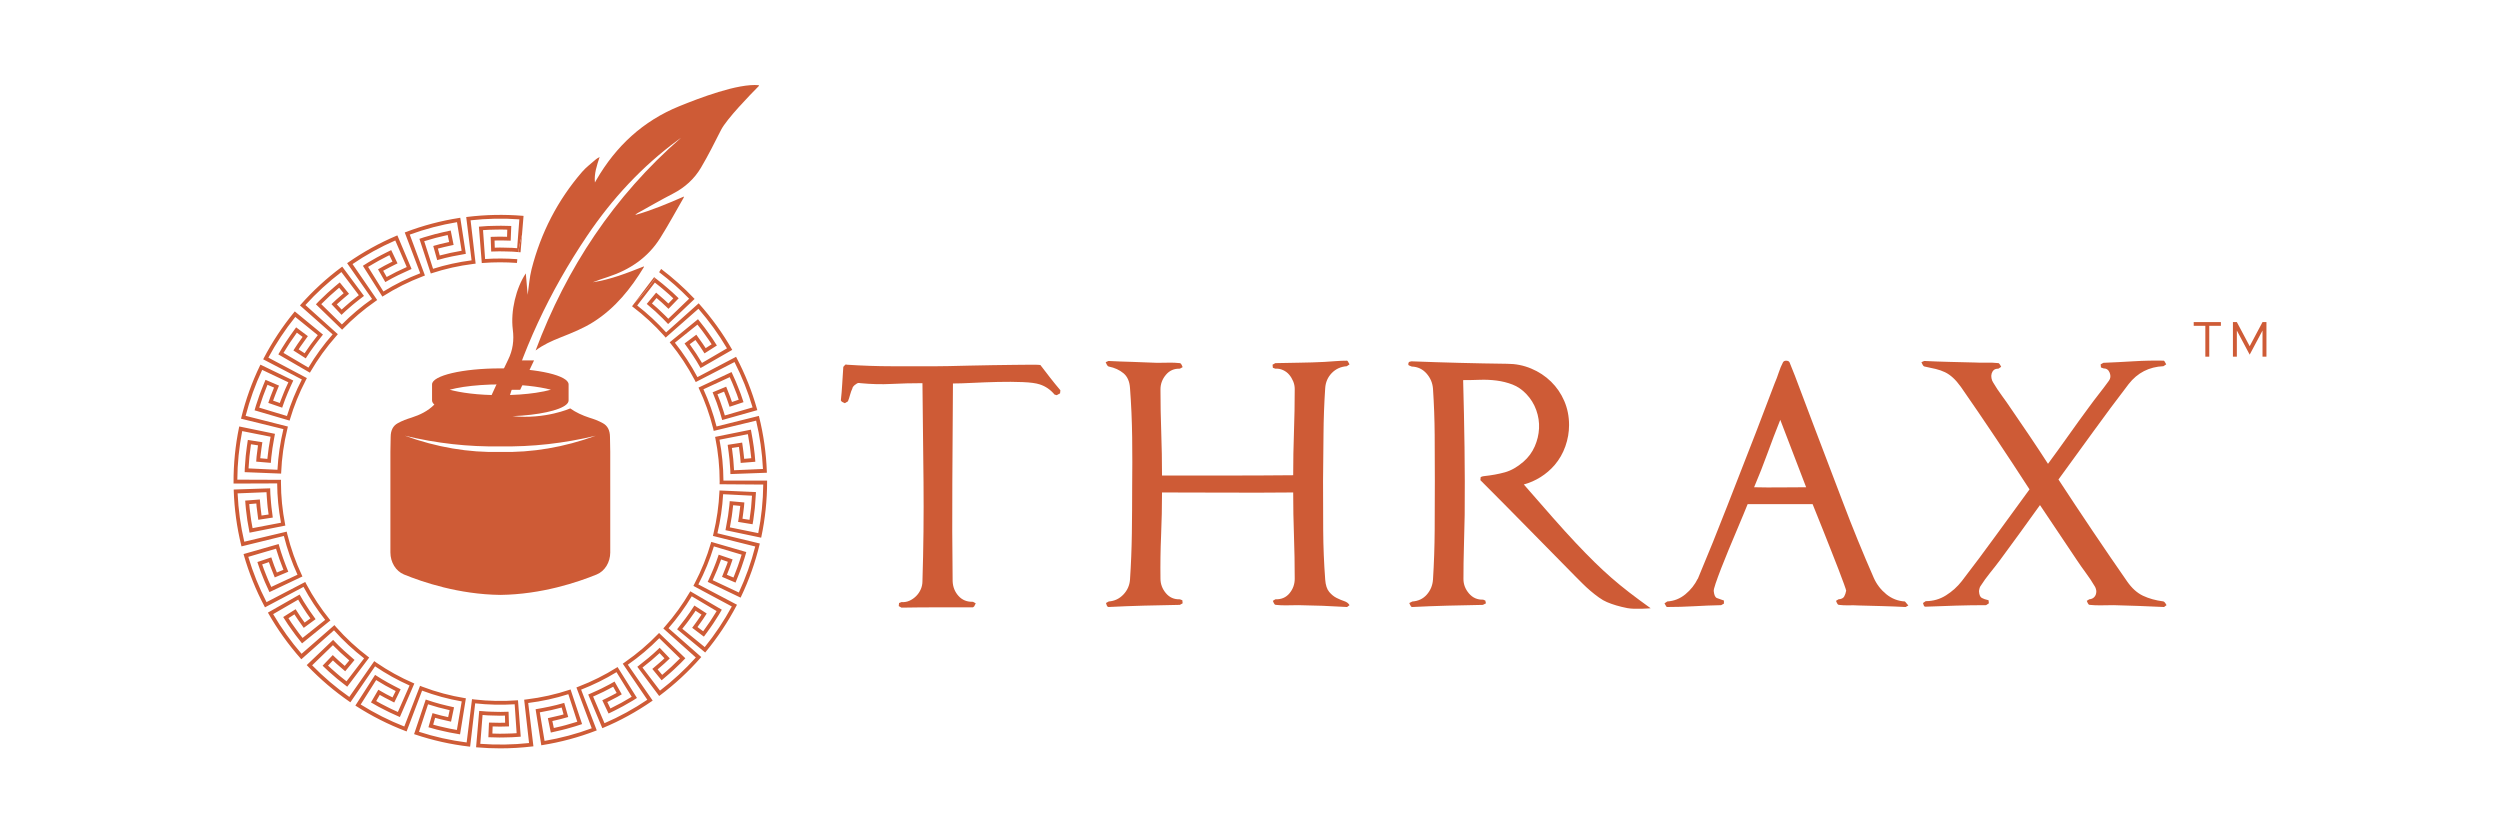 <?xml version="1.0" encoding="utf-8"?>
<!-- Generator: Adobe Illustrator 25.2.0, SVG Export Plug-In . SVG Version: 6.00 Build 0)  -->
<svg version="1.1" xmlns="http://www.w3.org/2000/svg" xmlns:xlink="http://www.w3.org/1999/xlink" x="0px" y="0px"
	 viewBox="0000 1000 3000 1000" style="enable-background:new 0 0 3000 3000;" xml:space="preserve">
<style type="text/css">
	.st0{display:none;}
	.st1{display:inline;fill:#0C0C0C;}
	.st2{display:none;fill:#FFFFFF;}
	.st3{fill:#FFF;}
	.st4{fill:#CE5B36;}
</style>
<g id="Layer_2" class="st0">
	<rect x="3194.87" y="34.37" class="st1" width="2964.88" height="1127.75"/>
</g>
<g id="Layer_3">
	<rect x="0" y="0" class="st2" width="3000" height="3000"/>
	<g id="Layer_4">
	</g>
	<rect x="-82.17" y="-82.17" class="st3" width="3164.34" height="3164.34"/>
	<g>
		<g>
			<path class="st4" d="M1268.06,1474.22l-2.59-0.74c-4.93-5.91-10.84-9.98-17.74-12.19c-4.43-1.48-11.27-2.41-20.51-2.77
				c-9.23-0.37-19.09-0.43-29.56-0.19c-10.47,0.25-20.63,0.62-30.48,1.11c-9.86,0.5-17.73,0.74-23.64,0.74
				c-0.25,39.66-0.5,79.19-0.74,118.6c-0.25,39.41-0.13,78.95,0.37,118.6c0.24,6.9,2.59,12.82,7.02,17.74
				c4.43,4.93,10.22,7.27,17.36,7.02l3.33,1.85l-1.85,3.7l-1.48,1.11c-14.29,0-28.57,0-42.86,0c-14.29,0-28.58,0.12-42.86,0.37
				l-3.33-1.85l0.37-3.7l2.96-1.11c3.44,0.25,6.65-0.31,9.6-1.66c2.96-1.35,5.6-3.2,7.94-5.54c2.34-2.34,4.19-5.05,5.54-8.13
				c1.35-3.08,2.03-6.34,2.03-9.8c1.23-39.65,1.66-79.26,1.29-118.78c-0.37-39.54-0.8-79.13-1.29-118.79
				c-12.81,0-25.19,0.32-37.13,0.92c-11.95,0.62-24.33,0.32-37.14-0.92c-1.23-0.24-2.22-0.31-2.96-0.19
				c-0.74,0.14-1.73,0.68-2.96,1.67c-1.97,1.23-3.33,2.84-4.06,4.8l0.37-0.37c-1.23,2.46-2.21,5.12-2.95,7.94
				c-0.74,2.84-1.61,5.49-2.59,7.95l-3.7,2.22c-0.99-0.5-1.91-0.93-2.77-1.3c-0.87-0.37-1.54-1.05-2.03-2.03
				c0.74-6.65,1.29-13.36,1.66-20.14c0.37-6.77,0.79-13.48,1.29-20.13c0.49-0.49,1.11-1.16,1.85-2.03c0.74-0.87,1.48-1.05,2.22-0.56
				c18.96,1.23,36.95,1.85,53.94,1.85s35.1,0,54.31,0c2.71,0,7.51-0.05,14.41-0.18c6.89-0.13,14.78-0.31,23.64-0.56
				c8.87-0.24,18.16-0.42,27.9-0.55c9.73-0.13,18.78-0.24,27.16-0.37c8.37-0.13,15.39-0.19,21.06-0.19c5.66,0,8.99,0.13,9.98,0.37
				c3.94,5.17,7.88,10.29,11.82,15.34c3.94,5.05,8,10.04,12.19,14.96l-0.37,3.7L1268.06,1474.22z"/>
			<path class="st4" d="M1616.48,1728.42c-19.71-1.23-39.17-1.96-58.38-2.22c-4.43,0-8.99,0.06-13.67,0.19s-9.24-0.06-13.67-0.56
				c-0.98-0.24-1.72-0.98-2.22-2.22c-0.5-1.23-0.87-2.09-1.11-2.59l2.96-1.85c7.15,0.25,12.81-2.15,17-7.2
				c4.19-5.05,6.28-10.91,6.28-17.56c0-17.24-0.31-34.48-0.92-51.72c-0.62-17.24-0.93-34.49-0.93-51.73
				c-26.36,0.25-52.6,0.32-78.7,0.19c-26.12-0.13-52.34-0.19-78.71-0.19c0,17.24-0.37,34.49-1.11,51.73
				c-0.74,17.24-0.98,34.48-0.74,51.72c0,6.41,2.15,12.19,6.47,17.37c4.31,5.17,9.91,7.64,16.81,7.39l2.96,1.11l0.37,3.7l-3.33,1.85
				c-14.28,0.25-28.58,0.56-42.85,0.93c-14.29,0.37-28.58,0.92-42.86,1.66c-0.99-0.24-1.67-0.92-2.04-2.03s-0.68-2.04-0.92-2.78
				l3.33-1.85c6.89-0.49,12.74-3.26,17.55-8.31c4.8-5.05,7.45-11.02,7.95-17.93c1.23-18.48,1.96-37.01,2.22-55.61
				c0.24-18.59,0.37-37.13,0.37-55.61c0.24-19.7,0.24-39.47,0-59.3c-0.25-19.83-1.11-39.59-2.59-59.3
				c-0.5-7.88-3.08-13.79-7.76-17.74c-4.69-3.94-10.6-6.65-17.74-8.13c-0.99-0.24-1.79-1.05-2.41-2.4
				c-0.61-1.35-1.05-2.28-1.29-2.78l3.33-1.48c9.85,0.5,19.58,0.87,29.19,1.11c9.61,0.25,19.33,0.62,29.18,1.11
				c4.43,0,8.99-0.05,13.67-0.18c4.68-0.13,9.24,0.06,13.67,0.55c0.98,0.25,1.72,0.99,2.22,2.22c0.5,1.23,0.87,2.1,1.11,2.59
				l-3.33,1.85c-6.89-0.24-12.5,2.22-16.81,7.39c-4.32,5.17-6.47,10.97-6.47,17.37c0,17.24,0.31,34.49,0.93,51.73
				c0.61,17.24,0.92,34.48,0.92,51.72c26.36,0,52.59,0,78.71,0c26.1,0,52.34-0.12,78.7-0.37c0-17.24,0.31-34.48,0.93-51.72
				c0.61-17.24,0.92-34.49,0.92-51.73c0-3.2-0.61-6.28-1.85-9.24c-1.23-2.96-2.83-5.6-4.8-7.94c-1.97-2.34-4.43-4.19-7.39-5.54
				c-2.96-1.35-6.04-1.91-9.24-1.67l-2.96-1.11l-0.37-3.7l3.33-1.85c9.85-0.24,19.65-0.42,29.38-0.55
				c9.72-0.13,19.51-0.43,29.37-0.93c4.43-0.24,8.92-0.55,13.48-0.92s9.17-0.56,13.86-0.56c0.49,0,1.48,1.48,2.96,4.43l-3.33,2.22
				c-7.15,0.5-13.12,3.21-17.93,8.13c-4.8,4.93-7.45,10.97-7.94,18.11c-1.23,18.48-1.91,37.01-2.04,55.61
				c-0.13,18.6-0.31,37.13-0.55,55.61c0,19.71,0.05,39.47,0.18,59.3c0.13,19.84,0.93,39.6,2.41,59.3c0.49,6.65,2.09,11.58,4.8,14.78
				c2.7,3.21,5.66,5.61,8.87,7.21c3.2,1.6,6.28,2.89,9.24,3.88c2.96,0.99,5.05,2.59,6.28,4.8L1616.48,1728.42z"/>
			<path class="st4" d="M1952.7,1729.71c-9.36-1.84-17.49-4.24-24.39-7.2c-2.96-1.23-6.16-3.07-9.61-5.54
				c-3.45-2.46-6.83-5.11-10.16-7.94c-3.33-2.83-6.53-5.79-9.61-8.87c-3.08-3.08-5.73-5.73-7.95-7.95
				c-19.21-19.45-38.3-38.85-57.26-58.19c-18.97-19.33-38.06-38.61-57.27-57.82l0.37-3.7c0.5-0.24,1.11-0.49,1.85-0.74
				c0.74-0.24,1.35-0.37,1.85-0.37c9.35-0.98,17.79-2.52,25.31-4.61c7.52-2.09,14.97-6.34,22.36-12.75
				c5.91-5.17,10.4-11.27,13.48-18.29s4.8-14.22,5.17-21.61c0.37-7.39-0.74-14.72-3.33-21.99c-2.59-7.26-6.59-13.73-12-19.39
				c-4.93-5.17-10.41-8.92-16.45-11.27c-6.04-2.33-12.37-3.93-19.03-4.79s-13.37-1.17-20.13-0.93c-6.78,0.25-13.49,0.37-20.14,0.37
				c0.74,27.1,1.3,54.07,1.67,80.91c0.37,26.86,0.42,53.83,0.18,80.92c-0.24,12.81-0.55,25.62-0.92,38.43s-0.56,25.61-0.56,38.42
				c0,6.41,2.22,12.19,6.65,17.37c4.43,5.17,10.1,7.64,17,7.39l2.59,1.11l0.74,3.33l-3.7,1.85c-14.28,0.25-28.52,0.56-42.67,0.93
				c-14.17,0.37-28.39,0.92-42.67,1.66c-0.74-0.49-1.36-1.29-1.85-2.4c-0.5-1.11-0.87-1.91-1.11-2.41l3.7-1.85
				c7.14-0.49,12.93-3.26,17.37-8.31c4.43-5.05,6.89-11.02,7.39-17.93c1.23-19.7,1.9-39.4,2.03-59.11
				c0.12-19.71,0.19-39.41,0.19-59.12c0-18.48-0.07-36.95-0.19-55.42c-0.13-18.48-0.8-36.95-2.03-55.43
				c-0.5-6.89-3.09-12.99-7.76-18.29c-4.69-5.3-10.6-8.07-17.74-8.32c-0.99-0.49-2.04-0.92-3.15-1.29s-1.29-1.54-0.55-3.51
				c0.24-0.74,1.35-1.23,3.33-1.48c19.21,0.74,38.36,1.36,57.45,1.85c19.09,0.5,38.24,0.87,57.45,1.11c10.09,0,19.7,1.91,28.82,5.73
				c9.11,3.82,17.05,9.05,23.83,15.7c6.77,6.65,12.07,14.41,15.89,23.28c3.81,8.87,5.72,18.48,5.72,28.82
				c0,8.62-1.48,17.12-4.43,25.49c-2.96,8.38-7.26,15.89-12.93,22.54c-4.93,5.67-10.53,10.47-16.81,14.41
				c-6.28,3.95-13,6.9-20.13,8.87c13.3,15.28,24.99,28.63,35.09,40.09c10.1,11.45,19.21,21.49,27.34,30.12
				c8.13,8.62,15.58,16.25,22.36,22.9c6.77,6.65,13.54,12.93,20.31,18.84s13.92,11.77,21.43,17.56
				c7.52,5.79,16.08,12.13,25.69,19.03C1980.78,1729.9,1962.06,1731.56,1952.7,1729.71z"/>
			<path class="st4" d="M2286.72,1728.42c-9.36-0.49-18.79-0.86-28.27-1.11c-9.48-0.24-18.9-0.49-28.26-0.74
				c-3.94-0.24-7.89-0.31-11.82-0.18c-3.94,0.13-7.89-0.06-11.82-0.56c-0.98-0.24-1.72-0.98-2.22-2.22
				c-0.5-1.23-0.86-2.09-1.11-2.59l2.96-1.85c3.45-0.24,5.73-1.35,6.84-3.33c1.11-1.96,1.9-4.31,2.4-7.02
				c0-0.49-0.87-3.14-2.59-7.94s-3.94-10.72-6.65-17.74s-5.72-14.72-9.05-23.09c-3.33-8.37-6.47-16.32-9.43-23.84
				c-2.96-7.51-5.61-14.1-7.94-19.76c-2.34-5.67-3.88-9.48-4.61-11.45h-77.97c-0.98,2.46-2.65,6.52-4.98,12.19
				c-2.34,5.67-5.06,12.13-8.13,19.39c-3.08,7.27-6.28,14.91-9.61,22.91s-6.34,15.52-9.06,22.54c-2.71,7.02-4.93,13.06-6.65,18.11
				c-1.72,5.05-2.46,8.19-2.22,9.42c0.5,4.69,1.78,7.39,3.88,8.13c2.09,0.74,4.86,1.73,8.31,2.96v3.7l-3.33,1.85
				c-11.09,0.25-21.98,0.68-32.7,1.3c-10.72,0.61-21.49,0.92-32.33,0.92c-0.5,0-1.48-1.48-2.96-4.43l3.33-2.22
				c8.13-0.49,15.39-3.38,21.8-8.68c6.4-5.3,11.32-11.52,14.78-18.66v0.37c12.31-29.31,24.14-58.56,35.46-87.75
				c11.33-29.18,22.78-58.56,34.36-88.11l22.54-59.12c1.72-3.94,3.33-8.18,4.81-12.74c1.48-4.56,3.2-8.69,5.17-12.38
				c0.74-1.23,1.96-1.85,3.7-1.85c1.96,0,3.33,0.62,4.06,1.85l6.65,16.63l22.17,58.75c11.82,30.79,23.51,61.52,35.09,92.18
				c11.58,30.67,24.02,61.15,37.32,91.45c3.44,7.64,8.44,14.1,14.96,19.4s13.98,8.19,22.36,8.68l4.06,4.8L2286.72,1728.42z
				 M2136.33,1503.78c-5.43,13.55-10.6,27.1-15.52,40.64c-4.93,13.55-10.23,26.97-15.89,40.28c10.35,0.25,20.75,0.32,31.22,0.19
				c10.47-0.13,20.88-0.19,31.23-0.19L2136.33,1503.78z"/>
			<path class="st4" d="M2596.88,1728.42c-20.21-0.98-40.4-1.72-60.6-2.22c-4.68,0-9.48,0.06-14.41,0.19
				c-4.93,0.13-9.73-0.06-14.41-0.56c-0.98-0.24-1.72-0.98-2.22-2.22c-0.5-1.23-0.86-2.09-1.11-2.59l2.96-1.85
				c2.71-0.24,4.8-1.23,6.28-2.96c1.48-1.72,2.22-3.94,2.22-6.65c0-0.74-0.18-1.72-0.55-2.96c-0.37-1.23-0.8-2.22-1.3-2.96
				c-3.2-5.42-6.71-10.72-10.53-15.89c-3.82-5.17-7.45-10.35-10.91-15.52c-7.38-11.09-14.77-22.1-22.16-33.07
				c-7.39-10.96-14.78-21.98-22.17-33.07c-7.89,11.09-15.83,22.11-23.84,33.07c-8,10.97-16.07,21.98-24.2,33.07
				c-3.7,4.93-7.63,9.98-11.82,15.15c-4.19,5.17-8,10.47-11.45,15.89c-0.5,0.5-0.92,1.48-1.29,2.96c-0.37,1.48-0.56,2.59-0.56,3.33
				c0.24,4.19,1.35,6.84,3.33,7.95c1.97,1.11,4.68,2.03,8.13,2.77l0.37,3.7l-3.33,2.22c-12.32,0-24.45,0.19-36.39,0.56
				c-11.95,0.37-24.08,0.8-36.39,1.29c-0.99,0-1.67-0.55-2.04-1.66c-0.37-1.11-0.68-2.04-0.92-2.78l3.33-2.22
				c8.87,0,17-2.33,24.39-7.02c7.39-4.68,13.67-10.35,18.84-17c14.03-18.22,27.7-36.51,41.01-54.87
				c13.3-18.35,26.72-36.76,40.28-55.24c-13.55-20.94-27.15-41.63-40.83-62.07c-13.67-20.45-27.53-40.77-41.57-60.97
				c-3.21-4.43-6.34-8.07-9.43-10.9c-3.08-2.83-6.28-5.05-9.61-6.65c-3.33-1.6-7.02-2.89-11.09-3.88
				c-4.06-0.98-8.56-1.96-13.48-2.96c-0.99-0.24-1.79-1.05-2.41-2.4c-0.61-1.35-1.05-2.28-1.29-2.78l3.33-1.48
				c10.35,0.5,20.44,0.87,30.3,1.11c9.84,0.25,19.94,0.5,30.29,0.74c4.68,0.25,9.43,0.32,14.23,0.19c4.8-0.13,9.54,0.06,14.22,0.55
				c0.5,0,1.17,0.68,2.04,2.04c0.86,1.35,1.29,2.15,1.29,2.4l-3.33,2.22c-2.46,0-4.31,0.56-5.54,1.67
				c-1.23,1.11-2.09,2.52-2.59,4.24c-0.5,1.73-0.55,3.58-0.18,5.54c0.37,1.97,1.05,3.7,2.03,5.17c3.2,5.43,6.71,10.72,10.54,15.89
				c3.81,5.17,7.44,10.35,10.9,15.52c7.63,11.09,15.15,22.11,22.54,33.07s14.65,21.98,21.8,33.07
				c8.37-11.33,16.56-22.66,24.57-33.99c8-11.33,16.2-22.67,24.57-33.99c3.94-5.42,7.95-10.72,12.01-15.89
				c4.06-5.17,8.07-10.46,12-15.89c1.97-2.7,2.28-5.85,0.93-9.42c-1.36-3.57-3.88-5.36-7.58-5.36l-2.96-1.11l-0.37-3.7l3.33-1.85
				c12.07-0.49,24.21-1.11,36.39-1.85c12.19-0.74,24.21-0.98,36.03-0.74c0.49,0,1.48,1.48,2.96,4.43l-3.33,2.22
				c-17.25,0.74-31.17,7.89-41.75,21.43c-14.54,18.97-28.7,38-42.49,57.08c-13.8,19.09-27.7,38.24-41.75,57.45
				c13.54,20.69,27.15,41.2,40.83,61.52s27.52,40.58,41.57,60.78c5.66,8.13,12,13.86,19.03,17.19c7.02,3.33,15.21,5.61,24.58,6.83
				c0.74,0.25,1.48,0.93,2.22,2.04s1.23,1.91,1.48,2.4L2596.88,1728.42z"/>
		</g>
		<path class="st4" d="M731.97,1524.17c-0.06-7.75-2.84-13.23-8.51-16.32c-5.23-2.96-10.9-4.98-16.57-6.74
			c-7.55-2.45-16.19-6.31-22.61-11.03l0.01,0.01c0,0-29.69,13.32-69.33,9.33l0.02,0h0c31.34-1.32,56.52-6.82,64.56-13.93
			c1.83-1.58,2.77-3.28,2.77-4.98v-19.22c0-10.59-36.68-19.22-81.93-19.22c-45.25,0-81.93,8.63-81.93,19.22v19.22
			c0,1.7,0.95,3.4,2.77,4.98c-7.81,7.88-17.27,12.35-27.35,15.63c-5.67,1.76-11.34,3.78-16.57,6.74c-5.67,3.09-8.45,8.57-8.51,16.32
			c-0.06,5.92-0.19,11.85-0.32,17.84v120.88c0,11.85,6.49,22.44,16.26,26.47c22.5,9.2,66.05,23.95,115.65,24.52
			c49.6-0.57,93.08-15.31,115.65-24.52c9.77-4.03,16.26-14.62,16.26-26.47V1542C732.16,1536.02,732.03,1530.09,731.97,1524.17z
			 M642.92,1471.36c-11.47,1.7-25.78,2.84-42.54,2.84c-27.16,0-47.9-3.02-60.75-6.55c4.79-1.26,10.34-2.39,16.45-3.34
			c12.79-1.89,27.98-3.03,44.31-3.03c24.14,0,45.75,2.46,60.75,6.37C656.22,1469.02,650.1,1470.28,642.92,1471.36z M600.38,1542.32
			c-38.19,0.95-76.38-5.55-114.58-19.47c38.19,9.2,76.38,13.49,114.58,12.79c38.19,0.69,76.38-3.59,114.58-12.79
			C676.76,1536.77,638.57,1543.26,600.38,1542.32z"/>
		<polygon class="st4" points="624.21,1467.73 640.84,1432.49 618.87,1432.49 610.08,1467.73 		"/>
		<path class="st4" d="M630.97,1328.06c0.77,8.88,1.47,17.01,2.23,25.72c1.59-10.78,2.19-21.01,4.69-30.76
			c11.15-43.59,31.22-82.72,60.67-116.81c4.87-5.64,11.04-10.16,16.67-15.13c1.05-0.92,2.38-1.52,4.33-2.73
			c-3.46,10.47-6.7,20.11-5.66,30.65c0.57-1.02,1.12-2.05,1.7-3.06c23.43-40.5,56.01-70.82,99.62-88.52
			c23.27-9.45,70.38-27.65,95.37-25.18c0.08,0.36,0.24,0.71,0.15,0.8c-10.67,10.78-38.82,39.76-45.52,52.93
			c-7.76,15.26-15.4,30.64-24.12,45.35c-7.98,13.46-19.38,23.75-33.53,31.04c-14.25,7.34-28.13,15.4-42.16,23.16
			c-1.15,0.63-2.23,1.38-3.15,2.47c20.04-5.7,39.15-13.72,58.38-22.15c-0.07,0.58-0.01,0.96-0.15,1.21
			c-9.37,16.23-18.28,32.75-28.25,48.61c-14.74,23.46-36.46,38.05-62.51,46.58c-6.18,2.02-12.36,4.06-18.42,6.46
			c21.39-3.19,41.33-11.13,61.29-19.03c0.08,0.32,0.24,0.58,0.16,0.7c-15.73,25.89-34.31,49.16-60.24,65.71
			c-12.45,7.95-26.08,13.38-39.74,18.78c-10.53,4.16-20.84,8.77-30.06,15.72c37.18-99.41,94.19-185.12,174.45-255.19
			c-1.19,0.86-2.39,1.7-3.57,2.57c-43.23,31.78-79.09,70.57-109.01,114.95c-45.19,67.03-79.19,139.23-100.23,217.41
			c-0.36,1.35-1.01,2.93-2.04,3.76c-8.87,7.16-15.2,16.1-19.24,26.71c-0.12,0.3-0.38,0.55-1.33,1.86
			c-1.45-6.57-2.77-12.25-3.94-17.96c-1.52-7.4-0.03-14.27,3.19-21.1c9.67-20.53,18.59-41.42,28.66-61.74
			c5.84-11.79,7.32-23.53,5.7-36.42C612.56,1373.24,619.29,1345.49,630.97,1328.06z"/>
		<g>
			<path class="st4" d="M2646.4,1390.98h-13.95v-4.47h32.62v4.47h-13.95v37.03h-4.71V1390.98z"/>
			<path class="st4" d="M2679.51,1386.51h4.71l15.4,28.93l15.4-28.93h4.71v41.49h-4.71v-31.35l-15.4,28.93l-15.4-28.93v31.35h-4.71
				V1386.51z"/>
		</g>
		<g>
			<path class="st4" d="M624.65,1302.75l1.74-21.02c-1.76,6.35-3.31,13.27-4.49,20.81L624.65,1302.75z"/>
			<path class="st4" d="M784.95,1332.57l-23.58,31.05c7.98-8.08,16.7-18.09,24.93-29.98c-0.13-0.11-0.27-0.21-0.4-0.31
				L784.95,1332.57z"/>
			<path class="st4" d="M868.12,1576.76c-0.1-16.56-1.68-33.07-4.74-49.12l34.08-6.63c1.85,9.84,3.21,19.53,4.06,28.84l-8.49,0.75
				c-0.2-2.71-0.55-5.42-0.9-8.05l-0.07-0.55c-0.15-1.11-0.29-2.22-0.42-3.33c-0.27-2.14-0.53-4.28-0.87-6.41l-0.18-1.17
				l-17.39,2.72l0.23,1.7c0.7,5.17,1.43,10.52,1.96,15.76l0.94,12.28l0.14,5.33l42.6-1.56l1.19-0.04l-0.04-1.19
				c-0.81-22.23-3.93-44.39-9.27-65.85l-0.29-1.16l-50.8,12.68c-3.91-15.28-9.2-30.29-15.74-44.63l31.54-14.54
				c1.98,4.35,4.02,8.84,5.72,13.39l2.89,7.34c0.58,1.6,1.13,3.22,1.67,4.83l0.51,1.5l-8.08,2.74c-1.51-4.61-3.31-9.16-5.06-13.57
				l-1.9-4.82l-16.28,6.77l4.01,10.18c0.32,0.79,0.64,1.58,0.92,2.36l3.95,11.7c0.54,1.69,1.01,3.4,1.49,5.11l1.12,3.92l42.15-11.88
				l-0.32-1.14c-6.01-21.35-14.3-42.14-24.63-61.81l-0.55-1.05l-46.36,24.38c-7.7-14.49-16.78-28.37-27.05-41.26l27.05-21.75
				c0.61,0.77,1.22,1.55,1.83,2.32c2.36,2.98,4.8,6.07,6.98,9.27l4.59,6.46c0.99,1.36,1.89,2.78,2.78,4.2
				c0.29,0.46,0.58,0.91,0.87,1.37l-7.16,4.62c-2.29-3.64-4.81-7.16-7.26-10.58c-1.09-1.52-2.18-3.04-3.25-4.57l-0.7-1l-14.15,10.53
				l0.69,0.95c6.1,8.48,12.5,17.68,17.96,27.49l0.58,1.05l38-21.82l-0.59-1.03c-11.03-19.21-24.12-37.36-38.89-53.93l-0.79-0.89
				l-39.05,34.88c-10.58-11.73-22.25-22.57-34.71-32.26l21.2-27.5l1.28,1c3.34,2.61,6.79,5.31,10,8.2l5.96,5.17
				c1.28,1.13,2.51,2.32,3.75,3.51l1.12,1.07l-5.88,6.18c-3.36-3.26-6.93-6.35-10.4-9.34l-4.3-3.73l-11.28,13.55l10.19,8.83
				l8.94,8.53c1.24,1.23,2.44,2.51,3.64,3.78c0.68,0.72,1.36,1.44,2.05,2.15l0.82,0.85l31.78-30.13l-0.82-0.86
				c-12.1-12.76-25.31-24.51-39.32-35.13c-0.79,1.31-1.59,2.62-2.4,3.9c12.76,9.69,24.85,20.32,35.99,31.81l-25.01,24.06
				c-2.57-2.74-5.31-5.34-7.97-7.87l-1.6-1.52c-2.37-2.37-4.95-4.58-7.44-6.72c-0.88-0.75-1.75-1.5-2.62-2.26l5.52-6.54l6.42,5.56
				c1.56,1.41,3.07,2.86,4.59,4.31c0.82,0.79,1.64,1.57,2.46,2.35l0.86,0.81l12.24-12.68l-7.49-7.13l-6.84-5.94
				c-3.32-2.99-6.87-5.77-10.32-8.46c-1.15-0.9-2.31-1.8-3.46-2.71c-8.24,11.89-16.95,21.9-24.93,29.98l-2.93,3.85l0.94,0.72
				c13.49,10.25,26.06,21.85,37.34,34.49l2.06,2.39l39.31-34.6c12.85,14.71,24.37,30.67,34.27,47.48l-29.98,17.52
				c-4.16-7.14-9-14.51-14.74-22.47l6.89-5.05l4.93,6.94c1.2,1.7,2.32,3.45,3.43,5.21c0.62,0.97,1.23,1.94,1.86,2.9l0.64,0.98
				l14.87-9.45l-5.61-8.69l-5.25-7.39c-2.35-3.45-4.97-6.75-7.51-9.95c-1.2-1.51-2.4-3.02-3.57-4.55l-0.75-0.97l-33.96,27.72
				l0.75,0.92c11.13,13.67,20.92,28.47,29.08,44.01l1.43,2.79l46.52-24.03c8.91,17.41,16.2,35.71,21.71,54.44l-33.33,9.66
				c-0.98-3.56-2.18-7.06-3.34-10.47l-0.77-2.28c-1.03-3.33-2.34-6.59-3.6-9.75c-0.38-0.96-0.76-1.91-1.13-2.87l7.92-3.23l3.11,7.89
				c0.7,1.94,1.36,3.91,2.02,5.87l1.5,4.42l16.73-5.54l-3.32-9.8l-3.31-8.45c-1.67-4.49-3.67-8.9-5.61-13.16l-2.13-4.71
				l-39.66,18.64l0.51,1.08c7.21,15.34,12.94,31.43,17.04,47.81l0.7,3.08l50.9-12.31c4.5,18.93,7.27,38.43,8.21,58l-34.69,1.53
				c-0.12-2.72-0.34-5.45-0.56-8.09c-0.14-1.77-0.29-3.52-0.4-5.32c-0.29-3.08-0.69-6.14-1.09-9.21c-0.18-1.38-0.36-2.76-0.53-4.14
				l8.45-1.26c0.18,1.48,0.38,2.96,0.57,4.44c0.58,4.45,1.19,9.05,1.43,13.59l0.07,1.22l17.59-1.43l-0.09-1.18
				c-0.74-10.46-2.28-21.61-5.02-36.13l-0.22-1.19l-42.95,8.69l0.24,1.17c3.47,17.14,5.24,34.81,5.25,52.48l-0.09,3.17l52.38,0.38
				c-0.19,19.75-2.21,39.34-5.99,58.26l-34.07-6.89c0.24-1.39,0.5-2.8,0.75-4.19c0.55-3.01,1.09-6.02,1.56-9.09
				c0.21-1.77,0.44-3.53,0.67-5.3c0.35-2.66,0.7-5.33,0.97-8.01l8.53,0.81c-0.15,1.68-0.38,3.35-0.6,5.02
				c-0.15,1.15-0.31,2.29-0.43,3.41c-0.12,0.9-0.23,1.8-0.34,2.7c-0.28,2.26-0.57,4.6-1.02,6.85l-0.24,1.21l17.4,2.86l0.22-1.13
				c0.5-2.47,0.81-5,1.12-7.44l1.36-10.71l0.35-4.31c0.37-4.54,0.76-9.23,0.96-13.85l0.05-1.19l-43.76-1.92l-0.05,1.19
				c-0.76,17.01-3.16,33.93-7.13,50.34l-0.7,3.02l50.77,12.68c-4.81,18.92-11.42,37.49-19.67,55.21l-31.43-14.78
				c4.07-8.85,7.39-17,10.13-24.88l8.08,2.81l-1.17,3.43l-5.8,14.64l16.2,6.89l0.46-1.11c0.77-1.87,1.51-3.75,2.25-5.63l1.12-2.85
				c0.32-0.84,0.65-1.67,0.98-2.5c0.78-1.97,1.6-4,2.25-6.06c0.49-1.47,0.99-2.94,1.49-4.41c1.44-4.21,2.93-8.57,4.08-12.98
				l0.29-1.12l-40.9-11.86l-1.15-0.33l-0.33,1.14c-4.87,16.81-11.48,33.22-19.63,48.77l-0.11,0.21l-0.51,0.95l0.02,0.01l-0.88,1.73
				l46.13,24.7c-9.27,17.16-20.2,33.55-32.5,48.74l-26.92-21.98c0.84-1.08,1.7-2.16,2.55-3.24c1.91-2.39,3.87-4.86,5.67-7.42
				l6.37-8.95l1.31-2.05l7.16,4.69c-1.46,2.29-3.06,4.52-4.61,6.68l-0.21,0.3c-0.69,0.94-1.36,1.89-2.02,2.83
				c-1.19,1.69-2.37,3.38-3.65,5l-0.75,0.95l14.05,10.63l0.72-0.91c1.24-1.56,2.39-3.2,3.54-4.83c0.6-0.85,1.21-1.71,1.84-2.59
				c0.6-0.88,1.22-1.74,1.85-2.59c1.16-1.61,2.32-3.22,3.38-4.9c1-1.6,2.02-3.17,3.04-4.74c2.25-3.47,4.57-7.06,6.6-10.76l0.55-1.01
				l-37.79-22.09l-0.6,1.03c-8.54,14.6-18.55,28.47-29.76,41.21l-2.04,2.36l39.03,34.86c-13.05,14.51-27.51,27.87-43.01,39.74
				l-21.01-27.67c7.78-6.03,14.51-11.72,20.52-17.35l5.85,6.24l-2.63,2.49l-3.67,3.18c-0.86,0.74-1.71,1.48-2.56,2.22
				c-1.58,1.38-3.17,2.77-4.8,4.09l-0.93,0.75l11.17,13.64l0.92-0.75c1.54-1.25,3.04-2.56,4.54-3.87c0.79-0.69,1.59-1.39,2.41-2.08
				c0.73-0.64,1.47-1.28,2.21-1.91c1.55-1.32,3.15-2.69,4.62-4.15c1.09-1.05,2.19-2.09,3.28-3.14c3.26-3.08,6.63-6.28,9.72-9.67
				l0.78-0.86l-31.54-30.34l-0.82,0.86c-12.1,12.58-25.51,24-39.85,33.97l-0.56,0.4l-0.75,0.52l0.01,0.01l-1.58,1.13l29.45,43.25
				c-16.2,10.94-33.48,20.4-51.4,28.14l-13.66-31.97c1.26-0.57,2.52-1.14,3.78-1.7c2.78-1.24,5.65-2.53,8.44-3.92l6.47-3.32
				c1.94-0.98,3.71-1.88,5.43-2.87l4.16,7.47c-1.7,0.97-3.47,1.87-5.2,2.75l-2.3,1.18c-1.04,0.52-2.07,1.05-3.1,1.6
				c-1.8,0.94-3.66,1.91-5.54,2.72l-1.13,0.49l7.53,15.93l1.05-0.45c1.9-0.81,3.74-1.77,5.53-2.7c0.89-0.46,1.78-0.93,2.7-1.39
				l2.65-1.36c1.83-0.92,3.66-1.85,5.46-2.86l11.87-6.82l4.83-3.08l-23.28-37.1l-1.01,0.64c-14.36,9.02-29.65,16.65-45.45,22.71
				l-2.9,1.14l18.38,49.01c-18.3,6.78-37.33,11.87-56.62,15.13l-5.68-34.26c9.42-1.62,18.03-3.52,26.23-5.78l2.27,8.25l-3.48,0.98
				l-15.35,3.55l3.54,17.28l1.19-0.29c1.96-0.46,3.93-0.91,5.9-1.36c3.89-0.88,7.91-1.78,11.84-2.88c1.38-0.4,2.76-0.79,4.14-1.18
				c4.4-1.24,8.95-2.52,13.35-4.11l1.09-0.39l-13.83-41.53l-1.13,0.37c-16.66,5.55-33.97,9.43-51.44,11.52l-1.18,0.15l0,0.01
				l-1.92,0.25l5.86,52c-19.34,2.08-39.03,2.39-58.51,0.95l2.73-34.62l6.11,0.46c1.56,0.09,3.13,0.12,4.7,0.15l9.94,0.26
				c1.63-0.01,3.26-0.05,4.89-0.1l1.23-0.03l0.21,8.57c-4.9,0.15-9.84,0.03-14.65-0.09l-4.72-0.12l-0.74,17.62l1.22,0.02
				c1.91,0.02,3.81,0.09,5.72,0.14c4.1,0.14,8.35,0.26,12.5,0.06l9.08-0.23c1.98-0.05,3.95-0.21,5.93-0.37
				c1.06-0.09,2.12-0.17,3.19-0.24l1.2-0.08l-3.3-43.69l-1.19,0.09c-17.01,1.26-34.12,0.92-50.85-1.01l-3.12-0.4l-6.44,51.96
				c-19.41-2.48-38.64-6.78-57.18-12.8l10.85-32.99c8.04,2.65,16.54,4.96,25.92,7.06l-1.8,8.34l-8.3-1.91
				c-2.01-0.46-3.99-1.04-5.97-1.62c-1.12-0.33-2.24-0.65-3.36-0.95l-1.13-0.31l-4.88,16.93l9.96,2.8l8.84,2.04
				c4.24,1.08,8.61,1.84,12.83,2.57c1.7,0.3,3.4,0.6,5.09,0.91l1.2,0.22l7.01-43.27l-1.17-0.19c-17.37-2.81-34.5-7.4-50.91-13.64
				l-0.19-0.07l-2.72-1.08l-18.93,48.81c-18.14-7.11-35.73-15.98-52.31-26.39l18.57-29.34c7.02,4.46,14.71,8.78,23.42,13.18
				l-3.79,7.65l-7.57-3.87c-1.8-0.94-3.56-1.98-5.33-3c-1.03-0.6-2.06-1.19-3.1-1.78l-1.02-0.57l-8.86,15.22l8.98,5.15l8.07,4.14
				c3.9,2.1,7.99,3.93,11.94,5.69c1.53,0.69,3.06,1.37,4.59,2.08l1.1,0.5l17.38-40.24l-1.09-0.47
				c-15.51-6.69-30.48-14.96-44.46-24.55l-2.56-1.83l-2.33,3.34h0l-27.62,39.62c-15.96-11.21-30.95-23.97-44.59-37.95l24.93-24.16
				c5.71,5.89,12.16,11.91,19.67,18.32l-5.49,6.55l-6.45-5.58c-1.57-1.33-3.09-2.8-4.56-4.22c-0.83-0.8-1.66-1.6-2.5-2.39
				l-0.86-0.79l-12.18,12.72l3.11,2.95c1.45,1.39,2.9,2.78,4.41,4.14l10.35,8.97l11.67,9.18l26.38-35l-0.95-0.72
				c-14.04-10.6-27.07-22.65-38.75-35.84l-0.02-0.03l-2.02-2.34l-39.43,34.44c-12.8-14.77-24.27-30.77-34.1-47.6l30.05-17.4
				c0.24,0.41,0.48,0.83,0.71,1.25c0.77,1.37,1.55,2.74,2.41,4.04l3.92,6.11c1.85,3.04,3.94,5.96,5.96,8.78
				c0.55,0.77,1.11,1.55,1.66,2.33l-6.92,5.03l-4.91-6.89l-5.9-9.17l-14.91,9.4l5.58,8.68c1.12,1.66,2.28,3.28,3.45,4.91l1.79,2.53
				c2.69,3.94,5.69,7.74,8.59,11.41l3.2,4.08l33.12-26.85l0.93-0.74l-0.75-0.93c-10.68-13.19-20.12-27.45-28.04-42.38l-1.43-2.79
				l-46.44,24.2c-8.97-17.37-16.34-35.65-21.91-54.35l33.31-9.79c2.36,8.02,5.28,16.34,8.9,25.34l-7.9,3.25l-3.13-7.93
				c-0.76-1.91-1.41-3.86-2.05-5.8c-0.37-1.12-0.74-2.22-1.13-3.33l-0.39-1.11l-16.7,5.6l1.43,4.21c0.62,1.85,1.25,3.71,1.93,5.58
				l3.33,8.44c1.46,3.94,3.23,7.81,4.94,11.54c0.79,1.73,1.59,3.45,2.35,5.2l0.49,1.12l39.61-18.79l-0.51-1.08
				c-7.53-15.88-13.46-32.58-17.65-49.65l-0.7-3.06l-50.94,12.11c-4.43-18.95-7.12-38.46-7.99-58.02l34.67-1.39
				c0.05,2.07,0.22,4.13,0.39,6.13l0.55,7.26c0.22,3.12,0.64,6.26,1.05,9.29c0.18,1.36,0.36,2.73,0.53,4.08l-8.47,1.23l-0.3-2.37
				c-0.66-5.14-1.35-10.44-1.63-15.68l-0.07-1.22l-17.62,1.36l0.1,1.2c0.09,1.05,0.17,2.11,0.24,3.16c0.14,1.98,0.28,3.97,0.54,5.93
				l1.73,13.59l2.61,14.62l42.98-8.53l-0.23-1.17c-3.35-16.86-5.05-33.89-5.05-50.66c-0.03-0.61-0.03-1.22,0-1.84l0.06-1.24
				l-52.41-0.19c0.1-19.3,2.06-38.89,5.83-58.27l34.09,6.77c-0.23,1.34-0.48,2.67-0.72,4c-0.56,3.02-1.13,6.14-1.54,9.28
				c-0.2,1.74-0.43,3.48-0.66,5.22c-0.36,2.64-0.72,5.37-0.95,8.09l-8.53-0.79c0.14-1.78,0.38-3.57,0.61-5.32
				c0.14-1.04,0.27-2.08,0.39-3.09c0.17-1.16,0.31-2.32,0.45-3.49c0.24-2.01,0.49-4.09,0.88-6.09l0.23-1.2l-17.45-2.79l-0.19,1.17
				c-0.77,4.76-1.35,9.62-1.92,14.32l-0.46,3.81l-0.83,10.9c-0.19,2.39-0.38,4.86-0.39,7.32l-0.01,1.15l42.54,1.7l1.19,0.05
				l0.05-1.19c0.71-17.57,3.18-35.07,7.33-52.03l0.07-0.3l0.26-1.06l-0.02,0l0.43-1.89l-50.71-12.86
				c4.87-18.9,11.56-37.44,19.87-55.14l31.4,14.9c-0.56,1.25-1.13,2.5-1.7,3.75c-1.28,2.78-2.6,5.65-3.73,8.56l-4.03,10.22
				l-0.78,2.31l-8.08-2.84c0.76-2.26,1.65-4.5,2.51-6.68l0.49-1.25c0.45-1.08,0.87-2.18,1.29-3.27c0.74-1.91,1.49-3.83,2.33-5.7
				l0.5-1.1l-16.19-6.96l-0.48,1.06c-0.84,1.82-1.56,3.69-2.29,5.56c-0.38,0.98-0.76,1.95-1.16,2.94c-0.38,0.98-0.77,1.96-1.16,2.94
				c-0.74,1.85-1.48,3.7-2.12,5.59l-4.38,12.98l-1.57,5.51l42.02,12.35l0.34-1.14c4.77-16.22,11.16-32.07,19-47.11l1.41-2.78
				l-46.23-24.53c9.21-17.2,20.08-33.63,32.32-48.85l26.99,21.87c-6.14,7.71-11.32,14.84-15.81,21.73l-7.17-4.67l1.95-3.05
				l9.14-12.82l-14.09-10.57l-0.71,0.98c-8.71,11.93-14.9,21.33-20.07,30.46l-0.58,1.02l37.89,21.96l0.6-1.03
				c8.8-15.2,19.19-29.6,30.87-42.78l0.79-0.89l-0.01-0.01l1.26-1.47l-38.9-35c13.11-14.47,27.62-27.77,43.16-39.58l20.92,27.76
				c-1.1,0.87-2.2,1.73-3.3,2.59c-2.39,1.86-4.86,3.79-7.22,5.81l-5.5,4.76c-1.83,1.55-3.28,2.85-4.59,4.09l-5.82-6.26
				c1.58-1.51,3.25-2.95,4.88-4.35l1.47-1.27c0.88-0.74,1.74-1.5,2.61-2.26c1.53-1.35,3.12-2.75,4.76-4l0.97-0.74l-11.12-13.67
				l-0.91,0.69c-1.62,1.22-3.15,2.57-4.63,3.87c-0.78,0.69-1.56,1.37-2.37,2.06c-0.78,0.69-1.57,1.37-2.36,2.04
				c-1.52,1.31-3.04,2.61-4.5,3.99l-9.9,9.46l-3.96,4.14l31.45,30.48l0.83-0.85c11.8-12.18,24.83-23.26,38.74-32.96l2.53-1.81
				l-29.61-43.15c16.17-11.01,33.41-20.53,51.29-28.33l13.76,31.89c-8.95,3.97-16.85,7.89-24.07,11.94l-4.2-7.47
				c2.48-1.44,5.05-2.76,7.49-3.99c1.01-0.51,2.02-1.03,3.03-1.55c1.86-0.96,3.72-1.92,5.62-2.82l1.08-0.51l-7.58-15.91l-1.07,0.49
				c-1.8,0.84-3.57,1.75-5.33,2.66c-0.94,0.49-1.88,0.97-2.85,1.46c-0.94,0.5-1.89,0.98-2.83,1.45c-1.74,0.88-3.54,1.79-5.25,2.81
				c-1.5,0.88-3.02,1.74-4.53,2.6c-3.71,2.11-7.54,4.3-11.16,6.73l-0.96,0.64l23.41,36.99l1-0.64
				c14.88-9.42,30.74-17.36,47.15-23.59l1.11-0.42l-0.01-0.02l1.8-0.71l-18.21-49.06c18.33-6.72,37.38-11.73,56.68-14.92l5.55,34.29
				c-9.43,1.61-18.04,3.47-26.25,5.69l-2.25-8.28c2.58-0.74,5.22-1.34,7.79-1.92l0.44-0.1c1.15-0.26,2.3-0.53,3.45-0.79
				c2-0.47,4-0.94,6.01-1.33l1.18-0.23l-3.47-17.31l-1.18,0.26c-5.62,1.21-11.65,2.56-17.79,4.14l-13.17,3.76l-5.43,1.83
				l13.68,41.61l1.13-0.37c16.05-5.27,32.72-9.01,49.56-11.09l3.11-0.39l-6.06-51.99c19.3-2.16,38.98-2.56,58.51-1.16l-2.61,34.63
				l-6.14-0.45l-10.02-0.25c-1.53-0.04-3.06-0.09-4.62-0.09l-6.1,0.15l-0.24-8.54c0.75-0.02,1.5-0.04,2.25-0.07
				c2.08-0.07,4.15-0.13,6.22-0.08l10.89,0.28l0.68-17.62l-5.19-0.13c-4.66-0.13-9.49-0.25-14.24-0.04l-9.14,0.24l-10.26,0.75
				l3.45,43.67l1.19-0.09c13.68-1.07,27.42-1.06,41.02-0.05c0.13-1.51,0.26-3.03,0.42-4.5c-12.82-0.97-25.76-1.07-38.65-0.2
				l-2.49-34.64c0.53-0.04,1.06-0.08,1.58-0.13c1.68-0.14,3.37-0.27,5.07-0.31l7.92-0.2c4.81-0.22,9.75-0.08,14.53,0.05l-0.27,8.56
				l-8.67-0.19l-10.99,0.28l0.62,17.61l9.44-0.24c1.74-0.04,3.46,0,5.18,0.06c1.01,0.03,2.01,0.06,2.99,0.07l3,0.08
				c1.75,0.04,3.49,0.08,5.21,0.16l6.66,0.51c1.18-7.54,2.73-14.46,4.49-20.81l1.87-22.63l-1.19-0.1
				c-22.13-1.83-44.49-1.37-66.43,1.35l-1.18,0.15l6.44,51.95c-15.69,2.01-31.23,5.42-46.24,10.14l-10.61-33.09
				c2.89-0.94,5.86-1.77,8.74-2.57c1.77-0.49,3.53-0.98,5.26-1.49c3.33-0.89,6.68-1.65,10.04-2.41c1.38-0.31,2.76-0.63,4.14-0.95
				l1.74,8.37c-1.47,0.34-2.94,0.68-4.41,1.01c-4.46,1.01-9.08,2.06-13.55,3.44l-1.1,0.34l4.74,16.96l1.15-0.34
				c11.09-3.24,22.44-5.36,32.07-7.01l1.15-0.2l-6.68-43.27l-1.18,0.18c-21.94,3.4-43.59,9.13-64.34,17.02l-1.11,0.42l18.58,48.97
				c-15.31,5.88-30.18,13.21-44.19,21.86l-18.37-29.51c1.93-1.24,3.94-2.38,5.74-3.41l6.85-3.93c2.99-1.68,6.11-3.26,9.13-4.79
				c1.26-0.64,2.53-1.28,3.79-1.93l3.74,7.69c-1.17,0.6-2.33,1.19-3.5,1.79c-4.26,2.16-8.66,4.4-12.84,6.92l-1,0.6l8.75,15.29
				l1.04-0.61c9.72-5.72,19.87-10.42,29.39-14.65l1.07-0.48l-17.06-40.32l-1.1,0.46c-20.4,8.66-39.98,19.5-58.2,32.22l-0.98,0.68
				l29.94,42.95c-12.91,9.07-25.08,19.34-36.21,30.56l-24.77-24.36c2.13-2.18,4.38-4.3,6.56-6.36c1.32-1.25,2.65-2.5,3.92-3.74
				c2.59-2.36,5.25-4.65,7.91-6.94c1.02-0.88,2.04-1.76,3.06-2.65l5.45,6.6c-1.27,1.11-2.55,2.21-3.83,3.31
				c-3.34,2.87-6.8,5.83-9.99,9.01l-0.82,0.82l12.1,12.82l0.87-0.87c2.78-2.77,5.81-5.38,8.75-7.91c1.17-1.01,2.34-2.01,3.51-3.04
				c1.29-1.17,2.7-2.27,4.07-3.33c0.77-0.6,1.54-1.19,2.27-1.79c0.79-0.61,1.57-1.23,2.35-1.85c1.37-1.08,2.73-2.17,4.14-3.2
				l0.97-0.7l-26.11-35.18l-0.95,0.7c-17.49,12.9-33.96,28.02-48.98,44.95l-0.79,0.89l39.2,34.75
				c-10.87,12.37-20.65,25.77-29.04,39.88l-29.93-17.64c4.55-7.71,9.82-15.68,16.06-24.3l6.88,5.09l-1.39,1.96
				c-3.06,4.29-6.23,8.73-9.04,13.32l-0.61,0.99l14.83,9.51l0.64-1.03c5.93-9.52,12.76-18.41,19.27-26.6l0.73-0.91l-33.81-27.82
				l-0.76,0.92c-14.09,17.18-26.42,35.86-36.64,55.5l-0.55,1.06l46.43,24.2c-7.23,14.03-13.25,28.76-17.89,43.82l-33.26-10.04
				c0.87-2.9,1.87-5.81,2.84-8.62c0.6-1.74,1.2-3.49,1.76-5.2c1.18-3.27,2.47-6.5,3.76-9.73c0.51-1.28,1.02-2.56,1.52-3.85
				l7.89,3.32c-0.57,1.48-1.16,2.95-1.75,4.43c-1.67,4.18-3.39,8.5-4.77,12.9l-0.35,1.1l16.65,5.72l0.38-1.14
				c3.74-11.27,8.61-22.16,12.44-30.38l0.49-1.07l-39.41-19.06l-0.52,1.07c-9.61,19.83-17.18,40.9-22.51,62.63l-0.29,1.15
				l50.87,12.5c-3.84,15.93-6.26,32.33-7.13,48.8l-34.68-1.64c0.19-3.11,0.43-6.2,0.67-9.29l0.4-5.21l1.81-14.48l8.45,1.29
				l-1.7,13.49l-0.46,6.06l17.59,1.49l0.06-1.22c0.18-3.62,0.67-7.3,1.15-10.86c0.24-1.82,0.48-3.64,0.69-5.43
				c0.53-3.78,1.23-7.6,1.92-11.3c0.3-1.63,0.6-3.26,0.89-4.9l0.2-1.14l-42.86-8.84l-0.24,1.17c-4.45,21.44-6.67,43.7-6.59,66.16
				l0,1.19l52.35-0.19c0.08,15.44,1.62,31.29,4.57,47.18l-34.09,6.51c-0.21-1.18-0.42-2.35-0.64-3.54
				c-0.65-3.53-1.32-7.19-1.7-10.82c-0.16-1.36-0.34-2.71-0.52-4.07c-0.45-3.42-0.9-6.93-1.14-10.43l8.54-0.72l0.29,3.74l2.01,15.8
				l17.41-2.66l-0.13-1.15c-0.23-1.98-0.49-3.97-0.76-5.96c-0.45-3.4-0.92-6.92-1.19-10.36c-0.11-1.7-0.25-3.39-0.39-5.09
				c-0.3-3.71-0.61-7.54-0.61-11.31v-1.23l-42.63,1.41l-1.19,0.05l0.04,1.19c0.73,22.25,3.77,44.41,9.03,65.88l0.28,1.15l50.87-12.5
				c3.99,15.93,9.47,31.56,16.34,46.5l-31.47,14.65c-0.4-0.88-0.79-1.74-1.19-2.62c-1.59-3.49-3.23-7.09-4.59-10.75l-0.57-1.43
				c-1.58-3.98-3.21-8.08-4.57-12.21l8.08-2.77c1.31,4,2.88,7.93,4.41,11.75c0.73,1.82,1.46,3.65,2.16,5.48l0.44,1.15l16.26-6.84
				l-0.44-1.08c-3.67-9.15-7.82-19.98-10.82-30.99l-0.31-1.16l-40.99,11.71l-1.15,0.33l0.33,1.14
				c6.09,21.32,14.45,42.09,24.85,61.73l0.55,1.05l46.25-24.55c7.46,13.89,16.2,27.2,26.01,39.6l-27.14,21.66
				c-2.96-3.75-6.02-7.62-8.76-11.63l-4.55-6.41l-3.64-5.65l7.18-4.6c2.67,4.27,5.62,8.4,8.48,12.4l2.7,3.8L378.7,1743l-0.65-0.94
				c-1.03-1.49-2.09-2.97-3.15-4.44c-2.11-2.94-4.29-5.96-6.2-9.11l-4.43-6.89l-4.72-8.17l-38.05,21.68l0.59,1.03
				c10.96,19.25,23.99,37.43,38.71,54.06l0.79,0.89l39.2-34.75c10.96,12.26,23.09,23.58,36.12,33.64l-21.1,27.56
				c-0.94-0.74-1.89-1.48-2.83-2.22c-2.83-2.2-5.77-4.48-8.48-6.93l-1.88-1.63c-3.01-2.59-6.1-5.27-9-8.07l5.87-6.22
				c2.94,2.87,6.08,5.55,9.12,8.16c1.57,1.35,3.14,2.7,4.69,4.07l0.92,0.81l11.24-13.61l-0.89-0.76c-7.95-6.8-16.37-14.23-24-22.43
				l-0.82-0.88l-31.69,30.26l0.82,0.86c15.31,16.03,32.33,30.54,50.6,43.11l0.98,0.67l29.62-43.17
				c13.08,8.88,26.99,16.61,41.38,23.02l-14,31.77l-1.86-0.84c-3.75-1.68-7.62-3.42-11.3-5.41l-7.04-3.61
				c-1.51-0.77-2.99-1.63-4.46-2.49c-0.45-0.26-0.9-0.53-1.35-0.78l4.23-7.4c3.87,2.27,7.9,4.32,11.8,6.31
				c1.51,0.77,3.01,1.53,4.51,2.31l1.08,0.57l7.71-15.87l-1.04-0.53c-9.27-4.69-19.15-9.88-28.6-16.13l-1.01-0.67l-23.7,36.85
				l1,0.64c18.69,12.02,38.67,22.11,59.38,29.99l1.11,0.42l18.58-48.97c15.37,5.74,31.35,10.11,47.57,12.92l-5.81,34.24l-1.9-0.34
				c-4.08-0.71-8.3-1.46-12.39-2.49l-7.72-1.78c-1.65-0.36-3.28-0.84-4.91-1.31c-0.5-0.15-1.01-0.29-1.52-0.44l2.3-8.21
				c4.11,1.22,8.31,2.17,12.39,3.09c1.85,0.42,3.69,0.84,5.53,1.28l1.19,0.29l3.6-17.27l-1.14-0.26
				c-9.53-2.13-20.75-4.83-31.66-8.67l-1.14-0.4l-14,41.52l1.13,0.39c21.04,7.09,42.89,11.99,64.92,14.55l1.19,0.13l6.06-52
				c15.61,1.73,31.55,2.11,47.4,1.12l2.36,34.69c-3.54,0.29-7.15,0.37-10.65,0.46c-1.31,0.02-2.61,0.05-3.93,0.1
				c-3.84,0.16-7.76,0.06-11.55-0.05c-0.99-0.02-1.98-0.05-2.97-0.08l0.29-8.54l8.66,0.22c2.25-0.02,4.5-0.09,6.75-0.15l4.26-0.11
				l-0.55-17.61l-9.4,0.23c-1.82-0.01-3.65-0.06-5.47-0.11l-2.74-0.07c-1-0.05-2-0.06-3-0.08c-1.74-0.03-3.47-0.06-5.21-0.21
				l-9.4-0.72l-3.77,43.63l1.19,0.1c9.26,0.8,18.55,1.19,27.84,1.19c12.92,0,25.83-0.77,38.6-2.3l1.18-0.15l-6.25-52
				c16.35-2.03,32.54-5.56,48.15-10.56l10.73,33.05l-14,4.11c-3.26,0.94-6.63,1.7-9.9,2.44c-1.42,0.32-2.83,0.64-4.24,0.97
				l-1.77-8.36l2.32-0.53c5.15-1.18,10.47-2.39,15.62-3.97l1.12-0.34l-4.81-16.96l-1.16,0.35c-11.21,3.33-22.49,5.46-32.04,7.1
				l-1.16,0.19l6.84,43.26l1.17-0.19c21.94-3.49,43.56-9.29,64.27-17.26l1.11-0.43l-18.75-48.88c14.71-5.72,28.98-12.76,42.44-20.98
				l18.25,29.55c-2.59,1.6-5.27,3.12-7.88,4.61c-1.59,0.91-3.18,1.8-4.71,2.71c-3.26,1.74-6.57,3.42-9.87,5.1l-3.09,1.58l-3.71-7.71
				l9.26-4.73c0.94-0.48,1.87-0.95,2.82-1.47l5.27-3.04l-8.71-15.35l-1.05,0.64c-3.24,1.97-6.7,3.72-10.04,5.41
				c-1.49,0.75-2.98,1.51-4.47,2.29c-1.5,0.81-3.11,1.52-4.66,2.21c-0.92,0.41-1.85,0.81-2.73,1.23c-0.93,0.42-1.86,0.84-2.79,1.26
				c-1.56,0.72-3.13,1.43-4.71,2.08l-1.11,0.45l16.92,40.42l1.1-0.46c20.13-8.37,39.75-19.12,58.34-31.98l0.98-0.67l-29.79-43.08
				c13.48-9.41,26.17-20.1,37.72-31.82l24.86,24.27l-10.46,10.15c-2.49,2.35-5.14,4.63-7.7,6.83c-1.08,0.92-2.15,1.84-3.22,2.78
				l-5.46-6.57l2.43-2.11c3.79-3.27,7.71-6.65,11.34-10.26l0.82-0.82l-12.14-12.76l-0.86,0.84c-8.01,7.83-16.77,14.84-25.04,21.26
				l-0.93,0.71l26.22,35.06l0.95-0.71c17.73-13.31,34.15-28.5,48.79-45.16l0.78-0.89l-39.31-34.58
				c10.39-11.91,19.77-24.78,27.89-38.3l29.87,17.76c-1.53,2.6-3.2,5.17-4.82,7.67c-1.01,1.55-2.01,3.1-2.97,4.64
				c-1.91,2.88-3.93,5.7-5.95,8.52c-0.81,1.13-1.62,2.26-2.42,3.4l-6.86-5.11c0.86-1.22,1.74-2.44,2.61-3.66
				c2.67-3.73,5.44-7.59,7.88-11.6l0.6-0.99l-14.79-9.55l-0.64,1.01c-6.34,10.06-13.68,19.46-19.37,26.53l-0.74,0.91l33.71,27.93
				l0.76-0.91c14.03-16.9,26.43-35.52,36.86-55.36l0.55-1.05l-46.36-24.39c7.58-14.59,13.86-29.91,18.63-45.64l33.31,9.92
				c-0.54,1.92-1.2,3.97-2.03,6.36l-2.54,7.5c-1.1,3.24-2.4,6.48-3.65,9.62c-0.53,1.32-1.06,2.64-1.57,3.97l-7.89-3.29l1.07-2.69
				c1.89-4.75,3.83-9.67,5.4-14.65l0.35-1.11l-16.68-5.67l-0.37,1.15c-3.5,10.77-7.99,20.99-12.32,30.42l-0.49,1.06l39.49,18.92
				l0.51-1.08c9.58-20.05,17.07-41.15,22.27-62.72l0.28-1.15l-50.89-12.3c3.65-15.35,5.95-31.11,6.86-46.87l34.65,1.77l-1.12,14.49
				l-0.67,5.26c-0.38,3.07-0.77,6.16-1.2,9.23l-8.44-1.32c0.25-1.71,0.46-3.43,0.67-5.15c0.14-1.14,0.28-2.28,0.44-3.42l0.1-0.79
				c0.38-2.95,0.78-6,0.95-9.03l0.06-1.15l-17.53-1.56l-0.21,2.63c-0.06,0.88-0.12,1.77-0.22,2.63l-1.55,12.23
				c-1.03,6.31-1.96,11.46-2.9,16.2l-0.23,1.15l42.85,9.01l0.25-1.16c4.56-21.63,6.88-43.88,6.88-66.14v-1.19H868.12z"/>
		</g>
	</g>
</g>
</svg>
